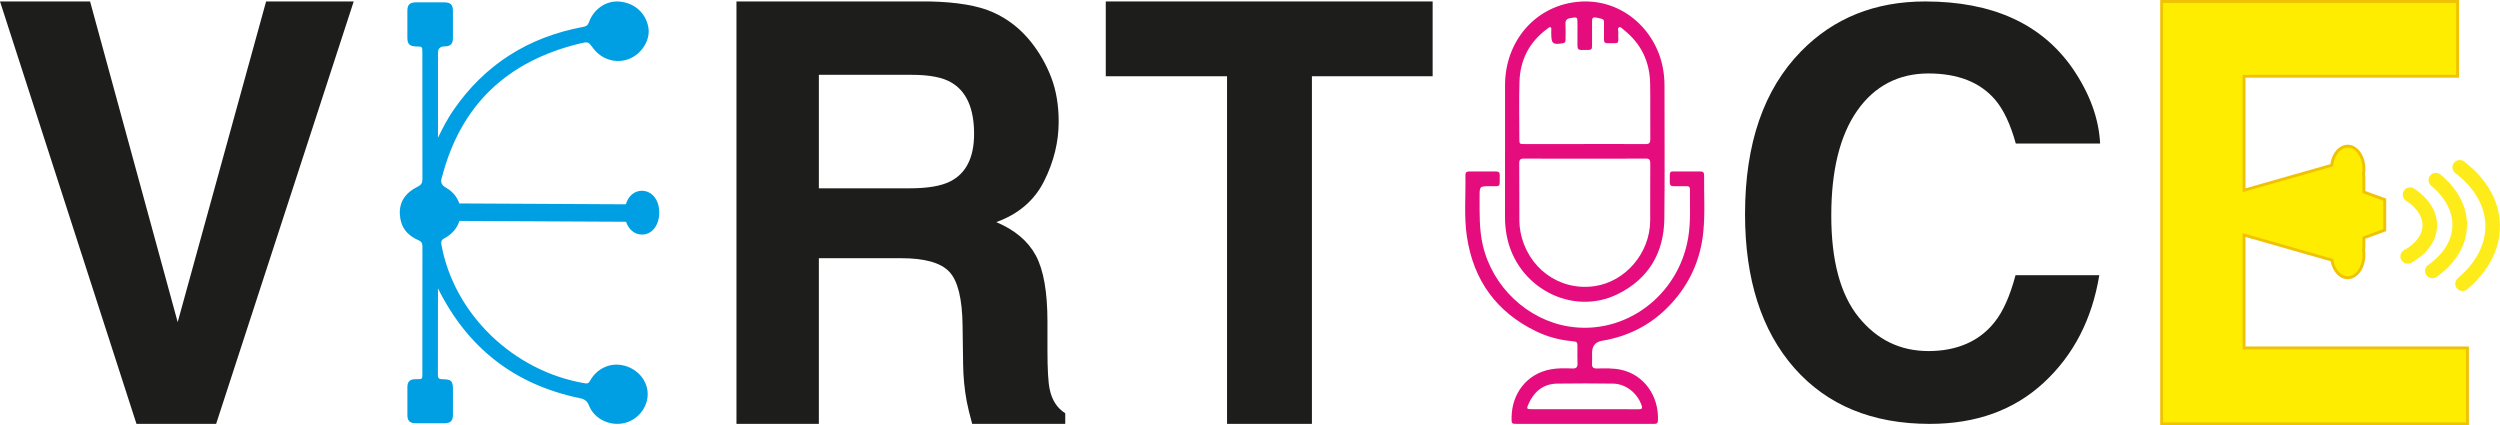 <?xml version="1.0" encoding="UTF-8"?>
<svg id="Capa_2" data-name="Capa 2" xmlns="http://www.w3.org/2000/svg" viewBox="0 0 2048.28 348.48">
  <defs>
    <style>
      .cls-1 {
        fill: #efc304;
      }

      .cls-2 {
        fill: #009fe3;
      }

      .cls-3 {
        fill: #e50c7e;
      }

      .cls-4 {
        fill: #ffed00;
      }

      .cls-5 {
        fill: #1d1d1b;
      }

      .cls-6 {
        fill: #feeb1a;
      }
    </style>
  </defs>
  <g id="Capa_1-2" data-name="Capa 1">
    <g>
      <path class="cls-5" d="m218.02,1.19h71.78l-112.72,346.09h-65.27L0,1.19h73.8l71.78,262.74L218.02,1.19Z"/>
      <path class="cls-5" d="m813.7,10.12c12.18,5.48,22.49,13.54,30.95,24.18,7,8.77,12.54,18.47,16.62,29.11,4.08,10.65,6.12,22.78,6.12,36.39,0,16.44-3.96,32.6-11.89,48.49-7.92,15.89-21.01,27.12-39.25,33.69,15.25,6.42,26.05,15.54,32.41,27.35,6.35,11.82,9.53,29.86,9.53,54.12v23.24c0,15.81.61,26.53,1.82,32.17,1.82,8.92,6.08,15.5,12.76,19.72v8.69h-76.26c-2.1-7.67-3.59-13.85-4.49-18.55-1.79-9.7-2.77-19.64-2.92-29.82l-.45-32.17c-.28-22.07-3.92-36.78-10.93-44.14-7-7.36-20.12-11.04-39.35-11.04h-67.47v135.71h-67.51V1.19h158.14c22.6.47,39.99,3.44,52.16,8.92Zm-142.79,51.19v92.98h74.35c14.77,0,25.84-1.88,33.23-5.64,13.06-6.57,19.59-19.57,19.59-38.98,0-20.97-6.32-35.06-18.96-42.26-7.1-4.07-17.75-6.1-31.95-6.1h-76.27Z"/>
      <path class="cls-5" d="m1173.78,1.19v61.28h-98.91v284.81h-69.54V62.48h-99.36V1.19h267.81Z"/>
      <path class="cls-5" d="m1475.67,42.02c26.63-27.21,60.51-40.82,101.63-40.82,55.03,0,95.27,18.24,120.72,54.73,14.05,20.49,21.6,41.05,22.63,61.68h-69.08c-4.39-15.85-10.04-27.81-16.92-35.89-12.31-14.36-30.54-21.53-54.71-21.53s-44.03,10.13-58.24,30.39c-14.2,20.26-21.31,48.93-21.31,86.02s7.5,64.86,22.49,83.33c14.99,18.47,34.04,27.7,57.15,27.7s41.76-7.92,54.2-23.78c6.87-8.52,12.58-21.31,17.11-38.35h68.64c-5.92,36.04-21.05,65.35-45.38,87.92-24.33,22.58-55.51,33.87-93.53,33.87-47.04,0-84.03-15.25-110.95-45.76-26.92-30.65-40.39-72.67-40.39-126.06,0-57.72,15.32-102.2,45.94-133.46Z"/>
      <g>
        <path class="cls-4" d="m2021.6,285.06v62.22h-250.54V1.19h242.47v61.28h-174.96v93.37l71.81-20.43c1.02-8.88,6.51-15.65,13.12-15.65,7.34,0,13.29,8.35,13.29,18.65,0,1.55-.13,3.05-.39,4.48.23,1.01.35,2.06.35,3.14v11.3l17.07,6.24v24.99l-17.07,6.24v7.66c0,.89-.08,1.77-.24,2.61.18,1.24.28,2.52.28,3.84,0,10.29-5.95,18.64-13.29,18.64-6.31,0-11.59-6.16-12.94-14.42l-71.99-20.56v92.5h183.03Z"/>
        <path class="cls-1" d="m2022.8,348.48h-252.93V0h244.85v63.66h-174.95v90.59l69.53-19.78c1.35-9.27,7.23-15.91,14.2-15.91,7.99,0,14.49,8.9,14.49,19.84,0,1.53-.12,3.03-.37,4.45.22,1.03.33,2.09.33,3.17v10.46l17.07,6.24v26.66l-17.07,6.24v6.83c0,.9-.08,1.78-.23,2.63.18,1.27.27,2.55.27,3.81,0,10.93-6.5,19.83-14.49,19.83-6.63,0-12.31-5.99-13.99-14.67l-69.75-19.92v89.73h183.03v64.61Zm-250.54-2.39h248.15v-59.83h-183.03v-95.28l74.24,21.2.12.75c1.27,7.78,6.22,13.42,11.76,13.42,6.67,0,12.1-7.82,12.1-17.44,0-1.21-.09-2.44-.27-3.66l-.03-.2.04-.2c.15-.76.22-1.57.22-2.38v-8.5l17.07-6.24v-23.32l-17.07-6.24v-12.13c0-.98-.11-1.95-.32-2.88l-.05-.24.04-.24c.25-1.35.37-2.79.37-4.26,0-9.62-5.43-17.45-12.1-17.45-5.85,0-10.98,6.27-11.94,14.59l-.09.79-74.1,21.08V61.28h174.95V2.39h-240.08v343.7Z"/>
      </g>
      <path class="cls-2" d="m361.65,200.44c10.39,56.94,58.88,103.77,117.73,113.63,2.3.39,3.12-.42,4.1-2.16,5.08-9.21,14.78-14.24,24.64-12.98,10.67,1.35,19.5,8.9,21.91,18.71,2.95,11.88-4.58,24.66-16.77,28.51-12.08,3.82-26.12-2.25-30.65-13.79-1.52-3.9-3.6-5.31-7.67-6.15-53.85-11.18-92-41.49-116.1-89.92,0,24.07.03,47.56-.06,71.07,0,2.67,1.12,3.31,3.68,3.34,7.42.08,8.65,1.38,8.65,8.48s.03,13.85,0,20.76c-.06,4.86-1.99,6.8-6.94,6.83-7.92.06-15.87.06-23.79,0-4.52-.06-6.57-2.02-6.6-6.38-.08-7.78-.08-15.59,0-23.37.03-4.35,2.11-6.35,6.63-6.35,6.07.03,5.62.11,5.62-5.48,0-34.38-.03-68.77.06-103.15,0-2.67-.67-4.16-3.43-5.31-9.35-3.99-14.49-11.01-15.06-21.01-.62-10.87,5.14-18.09,14.61-22.78,3.03-1.49,3.88-3.09,3.88-6.18-.08-34.64-.06-69.27-.06-103.91,0-4.72-.03-4.72-5.11-4.8-5.22-.11-7.13-1.94-7.16-6.99-.03-7.44-.03-14.86,0-22.28.03-5,1.99-6.85,7.28-6.88,7.67-.03,15.34-.03,23.03.03,5,.03,6.99,1.91,7.02,6.71.06,7.53.06,15.09,0,22.61-.03,4.83-1.99,6.69-6.97,6.77q-5.28.14-5.28,5.06v69.75c4.1-8.43,8.01-15.82,12.75-22.73,25.59-37.08,61.1-59.72,106.32-68.09,2.42-.45,3.74-1.29,4.58-3.65,3.88-11.04,14.21-18.01,25-17.08,12.39,1.07,21.69,9.38,23.74,21.21,1.74,10.06-5.17,21.41-15.59,25.68-10.48,4.27-22.67.73-29.58-8.57-4.07-5.48-4.1-5.62-10.93-3.96-59.97,14.49-97.59,50.73-112.79,108.71-.11.37-.2.73-.34,1.07-1.21,3.79-.53,6.1,3.6,8.48,5.45,3.12,9.02,7.73,10.7,12.78l136.47.7c1.97-6.66,6.8-11.01,12.98-11.07,8.29-.08,14.33,7.3,14.38,17.64.06,10.48-5.82,18.15-13.96,18.23-6.18.06-11.1-4.07-13.23-10.48l-136.52-.7c-1.8,5.65-5.84,10.79-11.99,14.02-2.53,1.32-3.31,2.5-2.78,5.42Z"/>
      <g>
        <path class="cls-3" d="m1233.1,123.92c0-18.05-.01-36.1,0-54.15.03-35.45,24.05-64.17,58.26-68.14,35.97-4.17,64.99,21.75,71.05,54.01.93,4.94,1.34,9.92,1.33,14.97-.04,36.21.31,72.43-.13,108.64-.34,28.24-13.18,49.21-37.84,61.54-37.89,18.94-83.87-5.66-91.43-48.43-.82-4.61-1.28-9.24-1.27-13.95.05-18.16.02-36.33.02-54.49Zm65.4,6.07c-16.61,0-33.22.07-49.83-.07-3.08-.03-3.97.93-3.94,4.08.14,15.65.02,31.3.11,46.94.02,2.95.32,5.94.87,8.83,5.56,29.59,31.61,48.78,60.54,44.7,25.51-3.6,45.65-27.18,45.77-53.69.07-15.65-.05-31.3.07-46.94.02-2.98-.81-3.94-3.75-3.92-16.61.13-33.22.06-49.83.06Zm-.2-11.99c16.61,0,33.21-.06,49.82.06,3.02.02,4.01-.9,3.98-4.08-.15-15.19.14-30.38-.12-45.56-.31-18.11-7.56-32.81-21.51-43.9-1.2-.95-2.57-2.76-3.9-2.18-1.55.67-.62,2.87-.67,4.38-.33,10.02,2.02,8.57-9.12,8.67-1.82.02-2.61-.83-2.6-2.68.03-3.54.04-7.08-.02-10.62-.11-6.73,1.24-6.07-6.27-7.7-2.43-.53-3.55.14-3.5,2.84.08,5.02.06,10.05,0,15.07-.1,10.12,1.16,8.36-8.54,8.64-2.7.08-3.47-1.14-3.43-3.66.08-5.82.02-11.65.02-17.47,0-6.13.02-6.01-5.92-4.97-2.97.52-4.08,1.89-3.9,5.03.24,4.21.05,8.45.04,12.67,0,1.48-.27,2.57-2.08,2.87-8.45,1.39-9.6.45-9.61-8.14,0-.69.06-1.38-.01-2.05-.1-.98.49-2.29-.51-2.85-.99-.55-1.81.54-2.59,1.1-14.69,10.64-22.43,25.34-22.95,43.73-.44,15.4-.1,30.83-.09,46.24,0,4.58.01,4.59,4.35,4.6,16.39,0,32.77,0,49.16,0Z"/>
        <path class="cls-3" d="m1298.3,347.28c-18.38,0-36.77,0-55.15,0-4.72,0-4.73-.03-4.7-5,.12-20.16,12.82-36.1,31.93-39.65,5.88-1.09,11.92-.97,17.89-.72,3.18.13,4.37-1.04,4.21-4.34-.2-4.22-.04-8.45-.05-12.68,0-4.82,0-4.92-4.73-5.39-10.35-1.01-20.29-3.7-29.64-8.29-31.84-15.62-50.81-41.38-56.21-77.38-2.5-16.66-.86-33.51-1.22-50.27-.05-2.12.8-3.1,2.96-3.08,7.42.07,14.84.07,22.26,0,2.18-.02,3.01,1.02,2.91,3.12,0,.11,0,.23,0,.34-.04,10.07.88,8.5-7.93,8.58-8.58.08-8.59.02-8.58,8.79.02,13.23-.39,26.47,2.62,39.51,7.92,34.3,36.62,61.22,70.4,66.67,45.93,7.4,89.73-24.88,97.85-72.48,2.26-13.22,1.35-26.64,1.47-39.98.02-2.03-1.02-2.51-2.72-2.49-3.54.04-7.09-.06-10.63.02-2.26.05-3.2-.91-3.18-3.25.07-10.63-.88-8.65,8.03-8.8,5.65-.1,11.3.05,16.94-.04,2.26-.04,3.22.87,3.19,3.21-.21,15.52.85,31.09-.7,46.56-2.08,20.78-9.85,39.23-23.17,55.03-15.88,18.85-35.94,29.99-59.8,33.93q-8.15,1.35-8.15,10.04c0,2.86.16,5.72-.04,8.56-.22,3.23,1.15,4.16,4.1,4.1,6.63-.13,13.31-.36,19.85,1.08,18.41,4.05,30.92,21.1,30.08,41.57-.12,3.02-2.05,2.72-3.94,2.72-18.71,0-37.43,0-56.14,0Zm-.24-12.02c14.83,0,29.66-.04,44.5.04,2.52.01,3.4-.44,2.4-3.27-3.56-10.14-13.01-17.61-23.44-17.73-15.27-.18-30.55-.25-45.82,0-11.24.18-18.8,6.47-23.4,16.74-1.73,3.86-1.42,4.21,2.6,4.22,14.39,0,28.78,0,43.17,0Z"/>
      </g>
      <path class="cls-6" d="m1972.63,216.05c-2.16,0-4.25-1.18-5.31-3.24-1.51-2.93-.36-6.53,2.58-8.04,1.49-.76,14.52-7.81,14.89-19.7.36-11.74-11.93-19.66-13.34-20.53-2.81-1.73-3.68-5.41-1.95-8.21,1.73-2.81,5.41-3.68,8.21-1.95,3.27,2.02,19.57,12.99,19.01,31.06-.57,18.33-17.89,28.16-21.36,29.95-.87.45-1.81.66-2.73.66Z"/>
      <path class="cls-6" d="m1992.85,227.94c-1.9,0-3.77-.91-4.93-2.6-1.86-2.72-1.17-6.43,1.55-8.3,5.62-3.85,18.81-14.59,19.79-31,1.06-17.61-12.97-30.34-17.3-33.82-2.57-2.07-2.97-5.83-.91-8.39,2.07-2.57,5.82-2.97,8.39-.9,6.99,5.63,23.09,21.16,21.73,43.83-1.3,21.68-17.89,35.29-24.96,40.14-1.03.71-2.21,1.05-3.37,1.05Z"/>
      <path class="cls-6" d="m2017.6,238.44c-1.72,0-3.43-.74-4.61-2.17-2.1-2.54-1.73-6.31.81-8.4,7.02-5.79,23.27-21.66,22.51-44.01-.74-21.91-17.44-36.67-24.59-42-2.64-1.97-3.19-5.71-1.22-8.35,1.97-2.64,5.71-3.19,8.35-1.22,8.53,6.36,28.47,24.08,29.38,51.17.94,27.66-18.47,46.72-26.85,53.63-1.11.92-2.46,1.36-3.79,1.36Z"/>
    </g>
  </g>
</svg>
